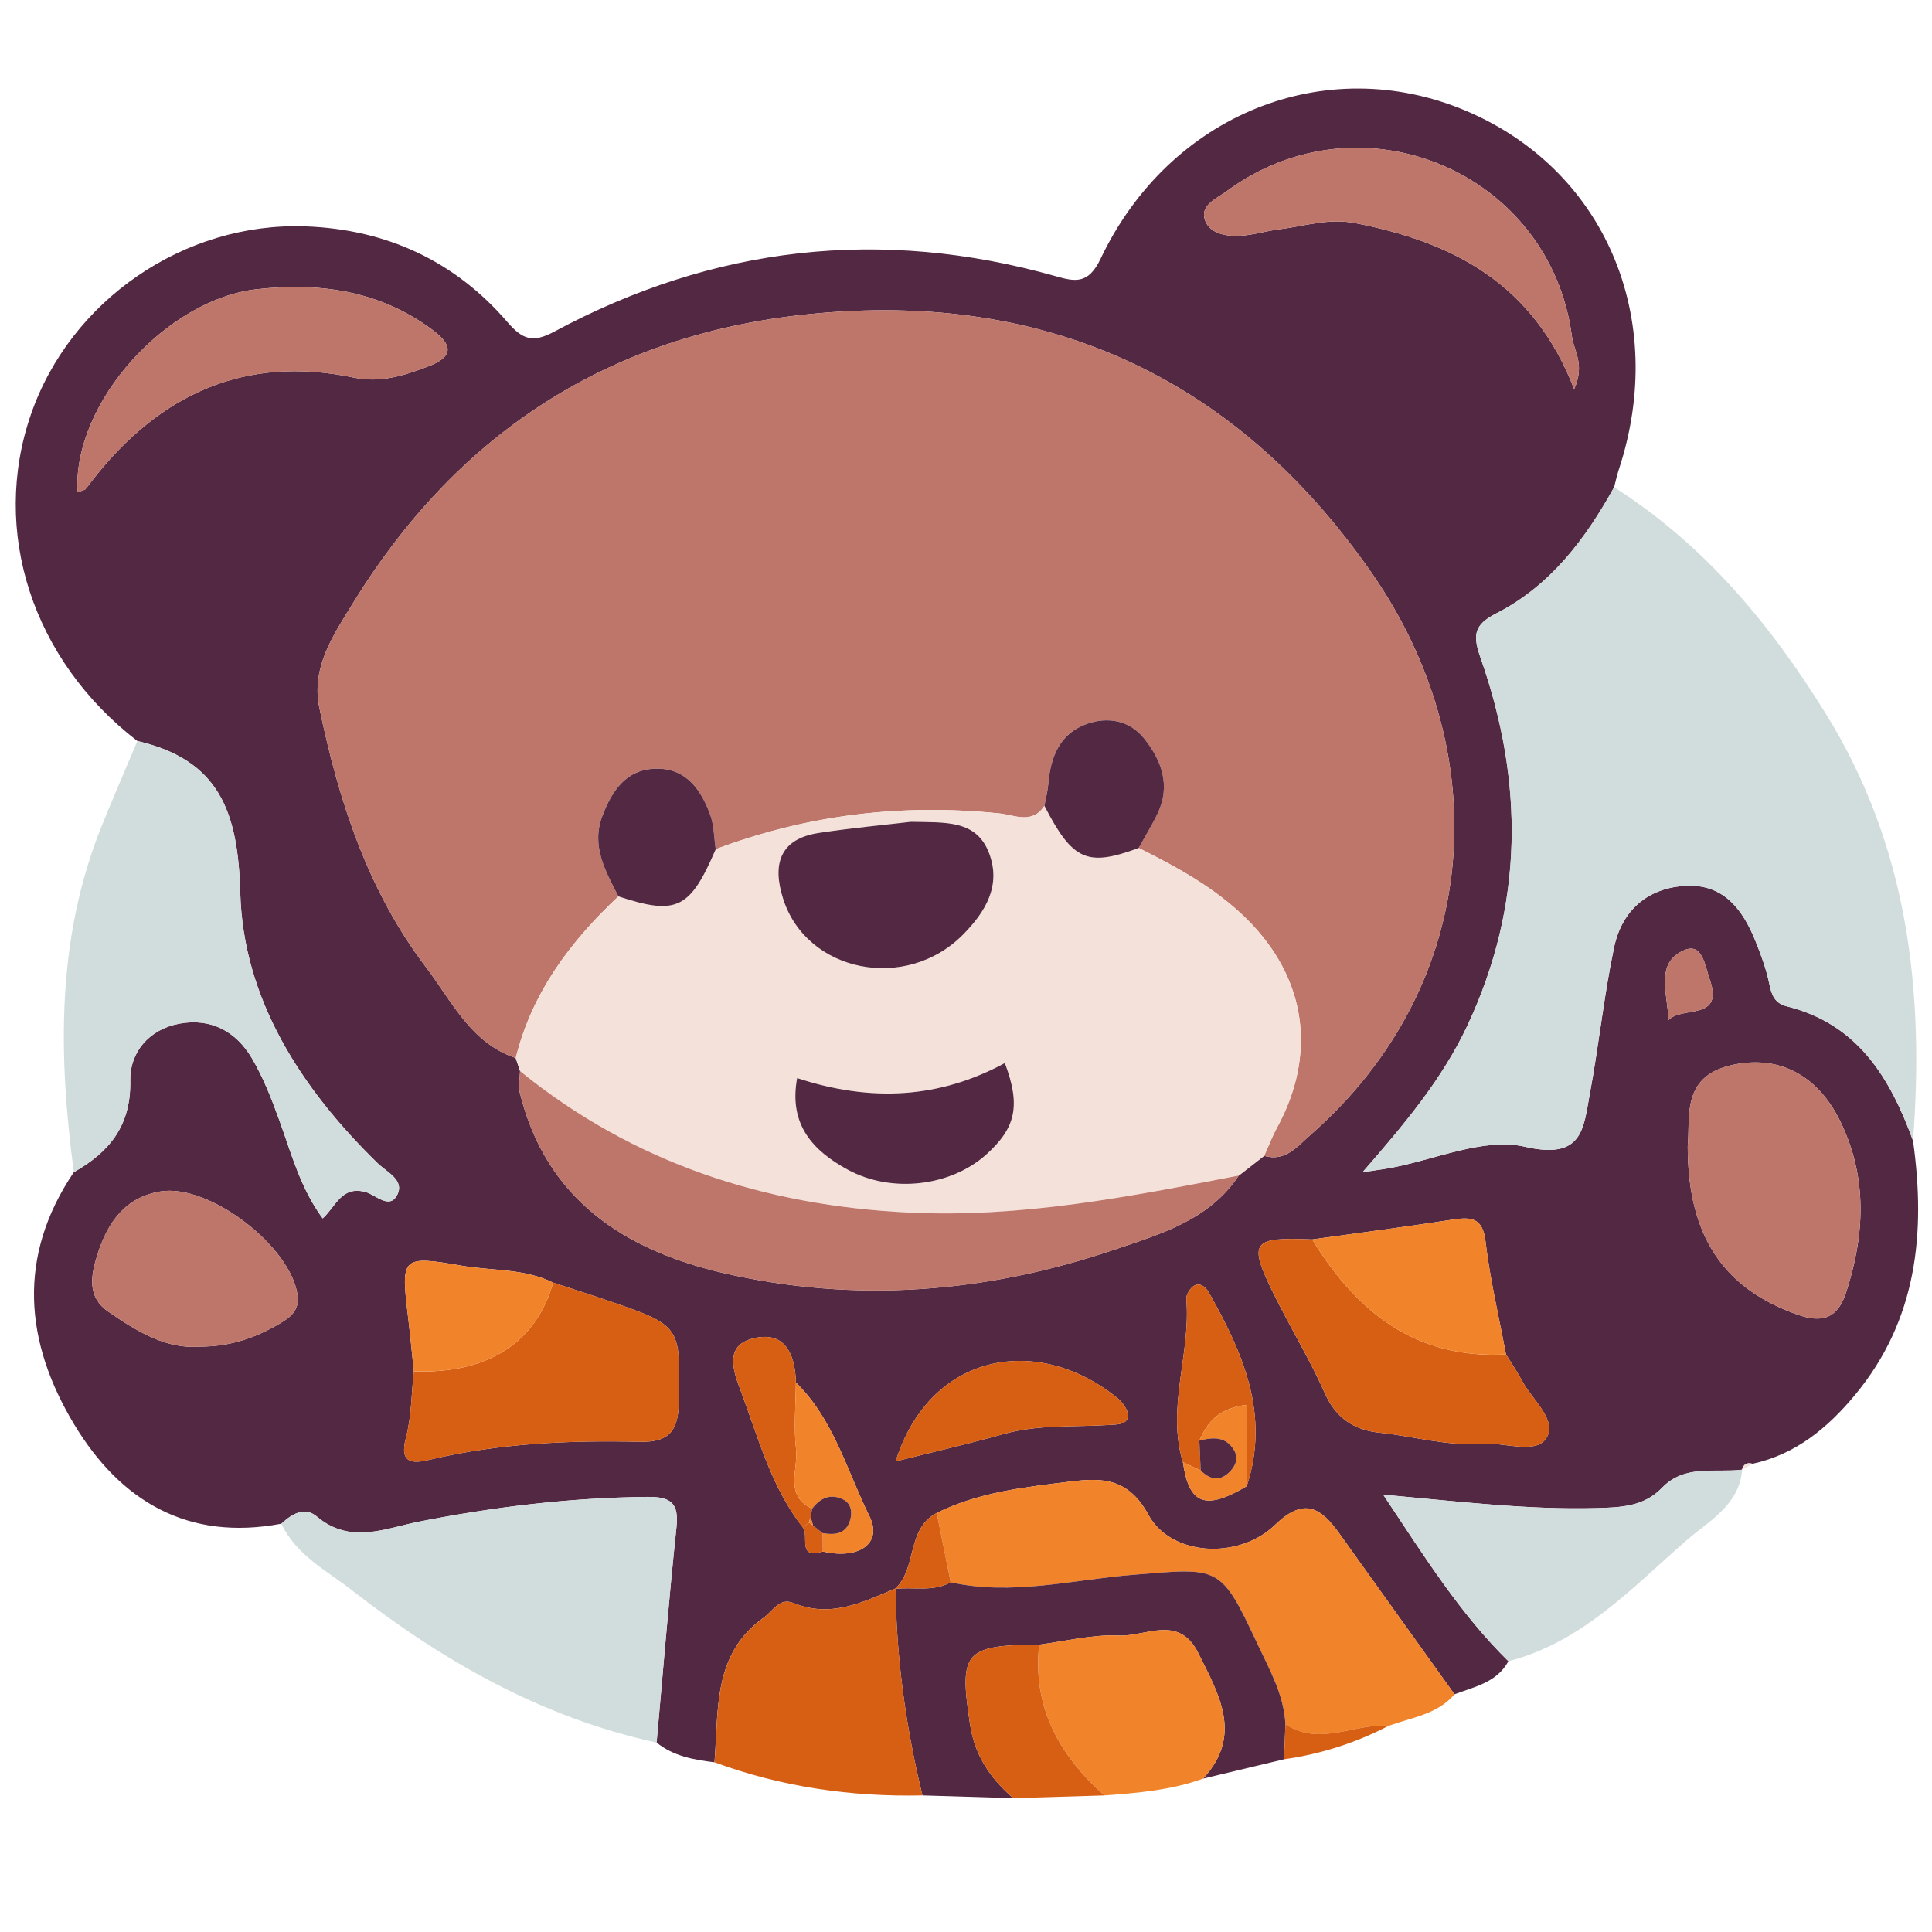<?xml version="1.0" encoding="utf-8"?>
<!-- Generator: Adobe Illustrator 23.0.2, SVG Export Plug-In . SVG Version: 6.00 Build 0)  -->
<svg version="1.1" id="Calque_1" xmlns="http://www.w3.org/2000/svg" xmlns:xlink="http://www.w3.org/1999/xlink" x="0px" y="0px"
	 viewBox="0 0 1000 1000" style="enable-background:new 0 0 1000 1000;" xml:space="preserve">
<style type="text/css">
	.st0{fill:#532842;}
	.st1{fill:#D0DDDC;}
	.st2{fill:#F1832A;}
	.st3{fill:#D75F13;}
	.st4{fill:#F4E1D9;}
	.st5{fill:#BE756A;}
</style>
<path class="st0" d="M990.18,590.45c6.68,47.72,2.11,92.91-30.11,131.68c-14.11,16.98-30.63,30.65-52.95,35.52
	c-2.94-0.84-4.76,0.24-5.5,3.19c0,0,0.1-0.13,0.1-0.13c-14.15,1.72-29.67-2.9-41.5,9.4c-9.38,9.76-21.37,10.14-34.1,10.48
	c-35.22,0.93-70.18-3.31-110.19-6.96c21.86,32.88,40.07,61.9,64.81,86.22c-6,11.07-17.52,13.15-27.88,17.12
	c-19.86-27.72-39.74-55.42-59.56-83.17c-9.52-13.33-18.23-19.13-33.31-4.55c-18.85,18.23-53.9,16.27-65.58-5.2
	c-10.26-18.86-23.66-19.26-39.82-17.27c-23.78,2.93-47.78,5.45-69.75,16.32c-15.85,8.35-9.96,28.64-21.59,39.31l0.27-0.24
	c-16.91,7.16-33.55,15.47-52.75,7.58c-7.36-3.02-10.62,4.08-15.39,7.47c-26.57,18.86-23.39,47.8-25.57,74.94
	c-10.7-1.31-21.22-3.15-29.96-10.22c3.36-37.12,6.35-74.28,10.27-111.35c1.33-12.56-2.75-15.93-15.07-15.81
	c-39.79,0.39-78.97,5.11-117.94,12.77c-17.72,3.48-35.75,12.02-53.09-2.58c-6.36-5.35-12.99-1.36-18.38,3.69
	c-48.3,9.17-83.26-11.64-107.19-51.31c-25.76-42.7-29.7-87.03-0.24-130.62c18.43-10.46,29.68-24.07,29.21-47.48
	c-0.29-14.43,9.63-26.53,25.48-29.43c16.28-2.98,29.25,4.01,37.42,17.82c5.87,9.93,10.17,20.93,14.13,31.83
	c6.32,17.4,11,35.46,22.57,51.18c6.86-6.18,9.73-17.11,22.27-13.64c5.15,1.42,12.35,9.23,16.32,1.47c3.94-7.72-5.4-11.76-10.15-16.4
	c-39.65-38.68-69.62-85.01-71.1-140c-1.14-42.23-11.08-68.73-53.25-78.53C16.78,341.71-4.95,274.98,16.04,214.41
	c20.4-58.87,79.19-99.54,142.17-97.23c41.55,1.52,77.06,17.77,104.29,49.38c8.03,9.32,13.24,11.07,24.46,5.05
	c82.4-44.25,168.91-54.17,259.18-28.72c10.05,2.83,17.07,4.6,23.53-8.97C605.29,59,686.12,26.83,758.34,57.17
	c72.33,30.38,105.37,107.69,79.52,186c-0.97,2.95-1.61,6.01-2.4,9.02c-14.88,26.88-33.05,51.05-61,65.31
	c-11.66,5.95-12.25,11.24-8.08,23.12c22.48,64.07,22.5,127.67-6.86,190.23c-13,27.7-32.37,50.75-54.24,75.87
	c6.79-1.02,10.35-1.45,13.88-2.09c23.54-4.26,48.81-16.03,70.2-11.06c30.07,6.98,30.23-9.65,33.52-27.35
	c4.68-25.15,7.28-50.71,12.54-75.72c4.1-19.49,17.69-31.26,37.87-32.01c19.21-0.72,28.93,12.68,35.38,28.7
	c2.88,7.16,5.59,14.53,7.13,22.06c1.2,5.86,2.78,10.08,9.14,11.66C961.6,530.02,978.35,557.95,990.18,590.45z M425.9,803.05
	c18.68,4.33,31.1-4.19,24.1-18.32c-11.63-23.49-18.44-50.01-38.06-69.17c-0.33-15.26-6.15-27.41-23.22-22.48
	c-14.27,4.13-8.55,18.14-5.22,27.06c9.02,24.15,15.66,49.55,32.01,70.42C419.05,794.67,412.25,807.37,425.9,803.05z M645.31,769.25
	c12.18-37.05-1.94-68.95-19.57-100.17c-1.67-2.96-4.51-5.19-7.33-3.78c-2.18,1.09-4.58,4.78-4.38,7.09
	c2.46,28.22-10.41,56.12-1.76,84.42C615.49,778.8,623.81,781.93,645.31,769.25z M679.2,641.53c-31.31-1.31-33.24,1.18-20,28.07
	c8.55,17.37,18.73,33.98,26.59,51.64c5.78,13.01,15.39,19,28.3,20.33c17.67,1.82,34.96,7.08,53.01,5.7
	c11.42-0.87,27.5,5.66,33.14-2.71c6.25-9.28-7.22-20.04-12.49-29.97c-2.48-4.67-5.49-9.06-8.27-13.57
	c-3.64-19.47-8.25-38.82-10.58-58.44c-1.46-12.31-7.3-12.8-16.95-11.31C727.76,635,703.46,638.15,679.2,641.53z M214.19,709.8
	c-1.26,11.55-1.17,23.47-4.12,34.57c-3.66,13.73,4.32,13.09,12.23,11.2c35.84-8.56,72.25-10.13,108.79-9.3
	c15.35,0.35,20.01-5.72,20.29-20.62c0.74-39.34,1.36-39.36-36.41-52.34c-9.52-3.27-19.13-6.29-28.7-9.42
	c-14.88-7.4-31.5-6.04-47.24-8.76c-31.47-5.44-31.59-4.58-27.74,27.22C212.39,691.5,213.23,700.66,214.19,709.8z M641.2,608.47
	c4.37-3.4,8.75-6.8,13.12-10.2c11.11,3.18,17.2-4.89,24.06-10.92c89.48-78.56,95.99-198.05,31.63-290.77
	c-71.61-103.17-172.53-148.01-297.74-133.26c-100.51,11.84-176.96,63.09-229.67,149.03c-9.81,16-21.65,33.02-17.32,53.91
	c10,48.25,25.1,94.8,55.28,134.46c13.23,17.38,23.1,39.09,46.38,46.93c0.75,2.25,1.49,4.5,2.24,6.75c-0.08,3.75-0.98,7.7-0.12,11.21
	c13.62,55.37,54.48,81.6,105.53,93.35c68.1,15.68,135.9,10.32,202.06-12.08C600.72,638.74,625.82,631.55,641.2,608.47z
	 M873.56,593.31c0,46.67,18.74,73.74,56.84,87.15c12.96,4.56,20.79,1.84,25.12-11.41c9.74-29.84,11.15-59.44-2.84-88.35
	c-11.93-24.67-32.62-35.08-57.09-29.22C870.09,557.58,874.98,578.71,873.56,593.31z M40.1,254.81c2.78-1.04,3.68-1.1,4.1-1.58
	c1.5-1.74,2.82-3.64,4.25-5.45c34.61-43.94,78.58-64.1,134.7-52.33c13.82,2.9,26.08-1.07,38.47-5.78
	c12.9-4.9,13.17-10.81,2.15-18.99c-27.3-20.26-58.14-24.57-90.77-20.98C86.65,154.8,37.62,207.97,40.1,254.81z M814.78,201.46
	c5.74-12.93-0.15-19.73-1.14-27.24c-11.21-85.26-109.12-126.5-178.65-75.3c-5.32,3.92-14.31,7.34-11.14,15.46
	c2.56,6.58,11.09,8.11,18.19,7.66c6.86-0.43,13.6-2.56,20.46-3.4c12.89-1.58,25.1-5.84,38.9-3.16
	C751.97,125.29,793.63,146.64,814.78,201.46z M103.23,697.02c16.3,0.03,29.34-4.77,41.49-11.9c5.2-3.05,10.3-6.61,9.31-14.51
	c-3.19-25.38-45.82-58.13-71.02-53.91c-18.45,3.09-27.35,16.18-32.57,32.64c-3.42,10.78-5.48,21.89,5.52,29.51
	C70.67,689.04,85.99,698.4,103.23,697.02z M463.58,756.41c20.32-5.11,38.17-9.17,55.76-14.13c18.23-5.14,36.88-3.53,55.36-4.76
	c3.85-0.26,8.94-0.18,9.13-4.73c0.12-3.07-2.9-7.11-5.64-9.32C536.2,689.78,481.09,700.72,463.58,756.41z M863.62,528.04
	c6.77-7.54,29.03,0.64,21.29-21.23c-2.49-7.04-3.71-18.99-13.1-15.02C856.53,498.24,863.14,514.22,863.62,528.04z"/>
<path class="st1" d="M990.18,590.45c-11.83-32.5-28.58-60.43-65.26-69.55c-6.36-1.58-7.95-5.8-9.14-11.66
	c-1.54-7.53-4.24-14.9-7.13-22.06c-6.45-16.02-16.17-29.42-35.38-28.7c-20.18,0.76-33.77,12.52-37.87,32.01
	c-5.26,25.01-7.85,50.57-12.54,75.72c-3.3,17.7-3.45,34.33-33.52,27.35c-21.39-4.96-46.66,6.8-70.2,11.06
	c-3.53,0.64-7.09,1.08-13.88,2.09c21.86-25.12,41.23-48.17,54.24-75.87c29.36-62.57,29.34-126.16,6.86-190.23
	c-4.17-11.88-3.57-17.17,8.08-23.12c27.95-14.26,46.13-38.42,61-65.31c46.62,29.69,80.69,70.58,109.62,117.28
	C987.52,437.99,996.07,512.53,990.18,590.45z"/>
<path class="st1" d="M71.11,383.56c42.17,9.81,52.11,36.31,53.25,78.53c1.48,54.99,31.45,101.32,71.1,140
	c4.75,4.64,14.09,8.68,10.15,16.4c-3.96,7.77-11.16-0.04-16.32-1.47c-12.54-3.47-15.41,7.46-22.27,13.64
	c-11.57-15.73-16.25-33.78-22.57-51.18c-3.96-10.9-8.25-21.9-14.13-31.83c-8.17-13.81-21.14-20.8-37.42-17.82
	c-15.85,2.9-25.77,15-25.48,29.43c0.47,23.42-10.78,37.03-29.21,47.48c-8-60.45-9.06-120.37,14.08-178.33
	C58.32,413.37,64.83,398.51,71.11,383.56z"/>
<path class="st1" d="M145.66,788.68c5.39-5.05,12.02-9.05,18.38-3.69c17.33,14.6,35.37,6.06,53.09,2.58
	c38.97-7.66,78.16-12.38,117.94-12.77c12.32-0.12,16.4,3.25,15.07,15.81c-3.92,37.06-6.92,74.23-10.27,111.35
	c-59.22-12.84-110.42-42.02-157.58-78.75C169.15,812.96,153.31,804.98,145.66,788.68z"/>
<path class="st2" d="M484.85,783.1c21.98-10.86,45.97-13.38,69.75-16.31c16.15-1.99,29.56-1.59,39.82,17.27
	c11.68,21.48,46.73,23.44,65.58,5.2c15.08-14.59,23.79-8.78,33.31,4.55c19.82,27.75,39.71,55.45,59.56,83.17
	c-9,10.46-22.26,11.98-34.11,16.3c-17.75-1.38-35.77,10.91-53.42-0.81c-0.78-15.14-8.09-28-14.33-41.25
	c-19.47-41.37-19.33-39.8-64.9-36.06c-31.18,2.56-62.4,10.87-94.04,3.83C489.67,807.02,487.26,795.06,484.85,783.1z"/>
<path class="st0" d="M492.07,818.98c31.65,7.04,62.86-1.27,94.04-3.83c45.57-3.74,45.43-5.3,64.9,36.06
	c6.24,13.25,13.55,26.11,14.32,41.24c-0.23,6.04-0.46,12.09-0.69,18.14c-13.97,3.34-27.93,6.68-41.9,10.02
	c20.73-22.53,8.14-43.56-2.54-65.02c-10.06-20.22-27.27-8.36-41.07-9.03c-13.65-0.66-27.5,2.96-41.27,4.7
	c-38.91,0.25-41.48,3.9-35.76,41.36c2.49,16.28,10.61,27.92,22.33,38.11c-15.66-0.48-31.31-0.95-46.96-1.43
	c-8.59-35.19-13.54-70.86-13.93-107.12c0,0-0.27,0.24-0.27,0.24C472.87,821.25,482.95,824.09,492.07,818.98z"/>
<path class="st3" d="M463.55,822.18c0.39,36.26,5.34,71.93,13.93,107.12c-36.92,0.81-72.89-4.35-107.64-17.13
	c2.18-27.14-1-56.08,25.57-74.94c4.77-3.39,8.04-10.49,15.39-7.47C430,837.64,446.64,829.33,463.55,822.18z"/>
<path class="st1" d="M780.76,859.85c-24.74-24.32-42.95-53.34-64.81-86.22c40.01,3.66,74.97,7.89,110.19,6.96
	c12.72-0.34,24.72-0.73,34.1-10.48c11.83-12.31,27.35-7.69,41.5-9.4c-1.52,18.59-17.57,26.74-29.05,36.77
	C844.73,821.91,818.8,850.05,780.76,859.85z"/>
<path class="st2" d="M537.87,851.26c13.76-1.74,27.62-5.36,41.27-4.7c13.8,0.67,31.01-11.19,41.07,9.03
	c10.68,21.46,23.27,42.49,2.54,65.02c-16.52,5.97-33.81,7.44-51.15,8.69C548.32,908.49,534.31,883.66,537.87,851.26z"/>
<path class="st3" d="M537.87,851.26c-3.56,32.41,10.44,57.23,33.72,78.05c-15.71,0.47-31.42,0.95-47.15,1.42
	c-11.73-10.19-19.85-21.83-22.34-38.11C496.39,855.16,498.96,851.51,537.87,851.26z"/>
<path class="st3" d="M664.65,910.59c0.23-6.05,0.46-12.09,0.69-18.14c17.66,11.73,35.68-0.56,53.42,0.82
	C701.67,902.15,683.65,907.9,664.65,910.59z"/>
<path class="st4" d="M901.63,760.84c0.74-2.95,2.56-4.04,5.5-3.19C905.29,758.71,903.46,759.78,901.63,760.84z"/>
<path class="st5" d="M266.94,547.65c-23.28-7.83-33.15-29.54-46.38-46.93c-30.18-39.66-45.28-86.21-55.28-134.46
	c-4.33-20.89,7.51-37.91,17.32-53.91c52.71-85.95,129.16-137.19,229.67-149.03c125.21-14.75,226.13,30.09,297.74,133.26
	c64.35,92.72,57.85,212.21-31.63,290.77c-6.86,6.03-12.95,14.09-24.06,10.91c2.19-4.84,4.07-9.84,6.6-14.48
	c20.86-38.2,15.3-77.46-15.65-108.12c-16.14-15.99-35.82-26.71-55.91-36.76c3.32-6.02,6.99-11.87,9.9-18.08
	c6.79-14.48,1.84-27.49-7.18-38.69c-7.45-9.25-18.71-11.32-29.6-7.42c-14.05,5.03-18.76,17.15-19.91,31.1
	c-0.31,3.79-1.32,7.51-2.01,11.27c-6.19,9.75-15.56,4.76-23.12,3.97c-50.51-5.25-99.46,0.65-147,18.48
	c-0.92-6.08-0.86-12.52-2.96-18.16c-4.82-12.89-12.53-23.88-28.11-23.52c-15.44,0.36-22.67,11.55-27.58,24.43
	c-5.93,15.54,1.56,28.57,8.3,41.68C295.21,487.31,275.3,513.81,266.94,547.65z"/>
<path class="st4" d="M266.94,547.65c8.36-33.84,28.27-60.35,53.16-83.68c30.13,9.94,37.07,6.57,50.36-24.43
	c47.53-17.82,96.49-23.73,147-18.48c7.55,0.78,16.93,5.78,23.12-3.98c14.62,28.36,22.14,31.72,48.8,21.82
	c20.09,10.05,39.77,20.77,55.91,36.76c30.95,30.66,36.51,69.92,15.65,108.12c-2.54,4.64-4.41,9.65-6.6,14.48
	c-4.38,3.4-8.75,6.8-13.12,10.2c-56.28,10.87-112.38,21.93-170.36,19.17c-75.05-3.57-142.89-25.55-201.66-73.23
	C268.43,552.15,267.69,549.9,266.94,547.65z M471.51,425.37c-13.87,1.64-30.86,3.2-47.7,5.76c-20.58,3.13-24.01,16.64-18.49,34.01
	c12.18,38.32,63.83,48.55,93.36,18.4c11.25-11.49,19.62-24.92,13.34-41.75C505.45,424.17,489.38,425.79,471.51,425.37z
	 M412.59,558.01c-4.48,24.22,8.29,37.67,26.2,47.43c22.77,12.41,53.31,8.62,71.62-7.81c15.44-13.86,17.96-25.39,9.69-47.38
	C486.37,568.47,451.19,570.66,412.59,558.01z"/>
<path class="st5" d="M269.18,554.41c58.77,47.68,126.62,69.66,201.66,73.23c57.98,2.76,114.09-8.31,170.36-19.17
	c-15.39,23.09-40.49,30.27-64.56,38.42c-66.16,22.41-133.96,27.76-202.06,12.08c-51.05-11.75-91.91-37.98-105.53-93.35
	C268.2,562.1,269.1,558.15,269.18,554.41z"/>
<path class="st5" d="M873.56,593.31c1.43-14.6-3.47-35.74,22.02-41.84c24.47-5.86,45.16,4.56,57.09,29.22
	c13.99,28.92,12.58,58.51,2.84,88.35c-4.33,13.25-12.15,15.98-25.12,11.41C892.3,667.05,873.55,639.99,873.56,593.31z"/>
<path class="st3" d="M286.27,663.9c9.57,3.13,19.18,6.15,28.7,9.42c37.77,12.98,37.15,12.99,36.41,52.34
	c-0.28,14.9-4.94,20.96-20.29,20.62c-36.54-0.82-72.95,0.74-108.79,9.3c-7.92,1.89-15.89,2.53-12.23-11.2
	c2.96-11.1,2.86-23.02,4.11-34.57C252.26,711.21,277.53,695.12,286.27,663.9z"/>
<path class="st3" d="M779.49,701.02c2.77,4.52,5.79,8.9,8.27,13.57c5.27,9.92,18.74,20.68,12.49,29.97
	c-5.64,8.37-21.72,1.84-33.14,2.71c-18.05,1.38-35.33-3.89-53.01-5.7c-12.91-1.33-22.52-7.33-28.3-20.33
	c-7.85-17.66-18.04-34.27-26.59-51.64c-13.23-26.89-11.31-29.38,20-28.07C702.18,678.98,732.75,703.63,779.49,701.02z"/>
<path class="st5" d="M40.1,254.81c-2.48-46.83,46.55-100,92.89-105.1c32.63-3.59,63.48,0.72,90.77,20.98
	c11.02,8.18,10.75,14.09-2.15,18.99c-12.39,4.71-24.65,8.68-38.47,5.78c-56.12-11.77-100.09,8.39-134.7,52.33
	c-1.43,1.81-2.74,3.71-4.25,5.45C43.78,253.71,42.88,253.77,40.1,254.81z"/>
<path class="st5" d="M814.78,201.46c-21.15-54.82-62.81-76.17-113.39-85.99c-13.8-2.68-26.01,1.58-38.9,3.16
	c-6.86,0.84-13.6,2.97-20.46,3.4c-7.09,0.45-15.62-1.09-18.19-7.66c-3.16-8.12,5.82-11.54,11.14-15.46
	c69.53-51.2,167.44-9.95,178.65,75.3C814.63,181.73,820.52,188.52,814.78,201.46z"/>
<path class="st5" d="M103.23,697.02c-17.24,1.38-32.56-7.98-47.27-18.17c-11-7.62-8.94-18.72-5.52-29.51
	c5.22-16.46,14.12-29.55,32.57-32.64c25.2-4.22,67.83,28.53,71.02,53.91c0.99,7.91-4.11,11.47-9.31,14.51
	C132.57,692.25,119.54,697.05,103.23,697.02z"/>
<path class="st2" d="M779.49,701.02c-46.74,2.6-77.31-22.05-100.29-59.49c24.26-3.38,48.55-6.53,72.76-10.25
	c9.65-1.49,15.49-1,16.95,11.31C771.24,662.21,775.85,681.56,779.49,701.02z"/>
<path class="st2" d="M286.27,663.9c-8.74,31.22-34.01,47.31-72.08,45.9c-0.96-9.14-1.8-18.3-2.9-27.43
	c-3.85-31.81-3.73-32.66,27.74-27.22C254.77,657.86,271.39,656.5,286.27,663.9z"/>
<path class="st3" d="M463.58,756.41c17.5-55.69,72.62-66.64,114.61-32.94c2.74,2.2,5.77,6.25,5.64,9.32
	c-0.18,4.56-5.28,4.47-9.13,4.73c-18.48,1.24-37.13-0.37-55.36,4.76C501.75,747.24,483.9,751.31,463.58,756.41z"/>
<path class="st3" d="M612.27,756.82c-8.65-28.3,4.22-56.19,1.76-84.42c-0.2-2.31,2.2-6,4.38-7.09c2.82-1.41,5.66,0.81,7.33,3.78
	c17.63,31.22,31.76,63.12,19.57,100.18c0-13.87,0-27.74,0-42.12c-14.61,1.78-20.46,9.12-24.53,18.56
	c0.23,5.13,0.46,10.26,0.69,15.39C618.39,759.67,615.33,758.24,612.27,756.82z"/>
<path class="st3" d="M415.5,790.58c-16.33-20.88-22.97-46.28-31.99-70.43c-3.33-8.93-9.05-22.94,5.22-27.06
	c17.07-4.93,22.89,7.22,23.22,22.48c-0.07,11.56-1.19,23.24,0.1,34.65c1.18,10.46-6.25,23.76,8.29,30.71
	c-0.25,1.57-0.51,3.16-0.77,4.74c-0.44,0.77-0.72,1.58-0.84,2.42C417.66,788.92,416.58,789.75,415.5,790.58z"/>
<path class="st2" d="M420.33,780.93c-14.54-6.96-7.11-20.26-8.29-30.72c-1.29-11.41-0.17-23.09-0.1-34.65
	c19.62,19.17,26.43,45.69,38.06,69.18c7,14.13-5.42,22.65-24.1,18.32c-0.03-3.17-0.06-6.35-0.09-9.52
	c6.72,1.17,12.56,0.33,14.42-7.49c0.93-3.94,0.06-8.03-3.85-9.95C429.81,772.86,424.51,775.39,420.33,780.93z"/>
<path class="st5" d="M863.62,528.04c-0.47-13.82-7.09-29.81,8.19-36.26c9.39-3.97,10.61,7.99,13.1,15.02
	C892.65,528.69,870.39,520.5,863.62,528.04z"/>
<path class="st2" d="M612.27,756.82c3.06,1.42,6.13,2.85,9.2,4.28c5.2,5.16,10.41,5.85,15.65,0.07c2.82-3.11,3.8-6.79,1.7-10.42
	c-4.26-7.36-11.03-6.92-18.04-5.04c4.07-9.44,9.93-16.78,24.53-18.56c0,14.38,0,28.25,0,42.12
	C623.81,781.93,615.49,778.8,612.27,756.82z"/>
<path class="st3" d="M492.07,818.98c-9.13,5.11-19.2,2.28-28.8,3.44c11.62-10.67,5.73-30.96,21.58-39.31
	C487.26,795.06,489.67,807.02,492.07,818.98z"/>
<path class="st3" d="M425.81,793.54c0.03,3.17,0.06,6.35,0.09,9.52c-13.65,4.31-6.86-8.39-10.4-12.49c1.08-0.82,2.16-1.65,3.21-2.48
	c0.75,0.41,1.44,0.91,2.06,1.51C422.45,790.92,424.13,792.23,425.81,793.54z"/>
<path class="st0" d="M370.46,439.55c-13.29,31-20.23,34.36-50.36,24.43c-6.74-13.11-14.23-26.14-8.3-41.68
	c4.91-12.88,12.14-24.07,27.58-24.43c15.58-0.36,23.29,10.63,28.11,23.52C369.6,427.02,369.54,433.47,370.46,439.55z"/>
<path class="st0" d="M589.38,438.91c-26.66,9.9-34.18,6.54-48.8-21.82c0.69-3.75,1.7-7.48,2.01-11.27
	c1.15-13.96,5.87-26.07,19.91-31.1c10.88-3.9,22.15-1.83,29.6,7.42c9.02,11.2,13.97,24.21,7.18,38.69
	C596.36,427.04,592.7,432.89,589.38,438.91z"/>
<path class="st0" d="M471.51,425.37c17.87,0.43,33.93-1.2,40.51,16.42c6.28,16.83-2.09,30.26-13.34,41.75
	c-29.53,30.15-81.19,19.92-93.36-18.4c-5.52-17.37-2.09-30.88,18.49-34.01C440.65,428.57,457.65,427.01,471.51,425.37z"/>
<path class="st0" d="M412.59,558.01c38.6,12.65,73.78,10.46,107.52-7.77c8.27,21.99,5.75,33.52-9.69,47.38
	c-18.3,16.43-48.85,20.22-71.62,7.81C420.88,595.68,408.12,582.23,412.59,558.01z"/>
<path class="st0" d="M620.77,745.7c7.02-1.88,13.78-2.32,18.04,5.04c2.1,3.63,1.12,7.3-1.7,10.42c-5.24,5.79-10.45,5.1-15.65-0.07
	C621.23,755.96,621,750.83,620.77,745.7z"/>
<path class="st0" d="M425.81,793.54c-1.68-1.31-3.36-2.62-5.04-3.93c-0.25-1.36-0.65-2.68-1.21-3.95c0.26-1.58,0.52-3.17,0.77-4.74
	c4.17-5.52,9.47-8.06,16.05-4.82c3.91,1.92,4.78,6.01,3.85,9.95C438.38,793.87,432.53,794.71,425.81,793.54z"/>
<path class="st2" d="M419.57,785.66c0.55,1.27,0.96,2.59,1.21,3.95c-0.62-0.61-1.31-1.11-2.06-1.52
	C418.85,787.24,419.13,786.43,419.57,785.66z"/>
</svg>
